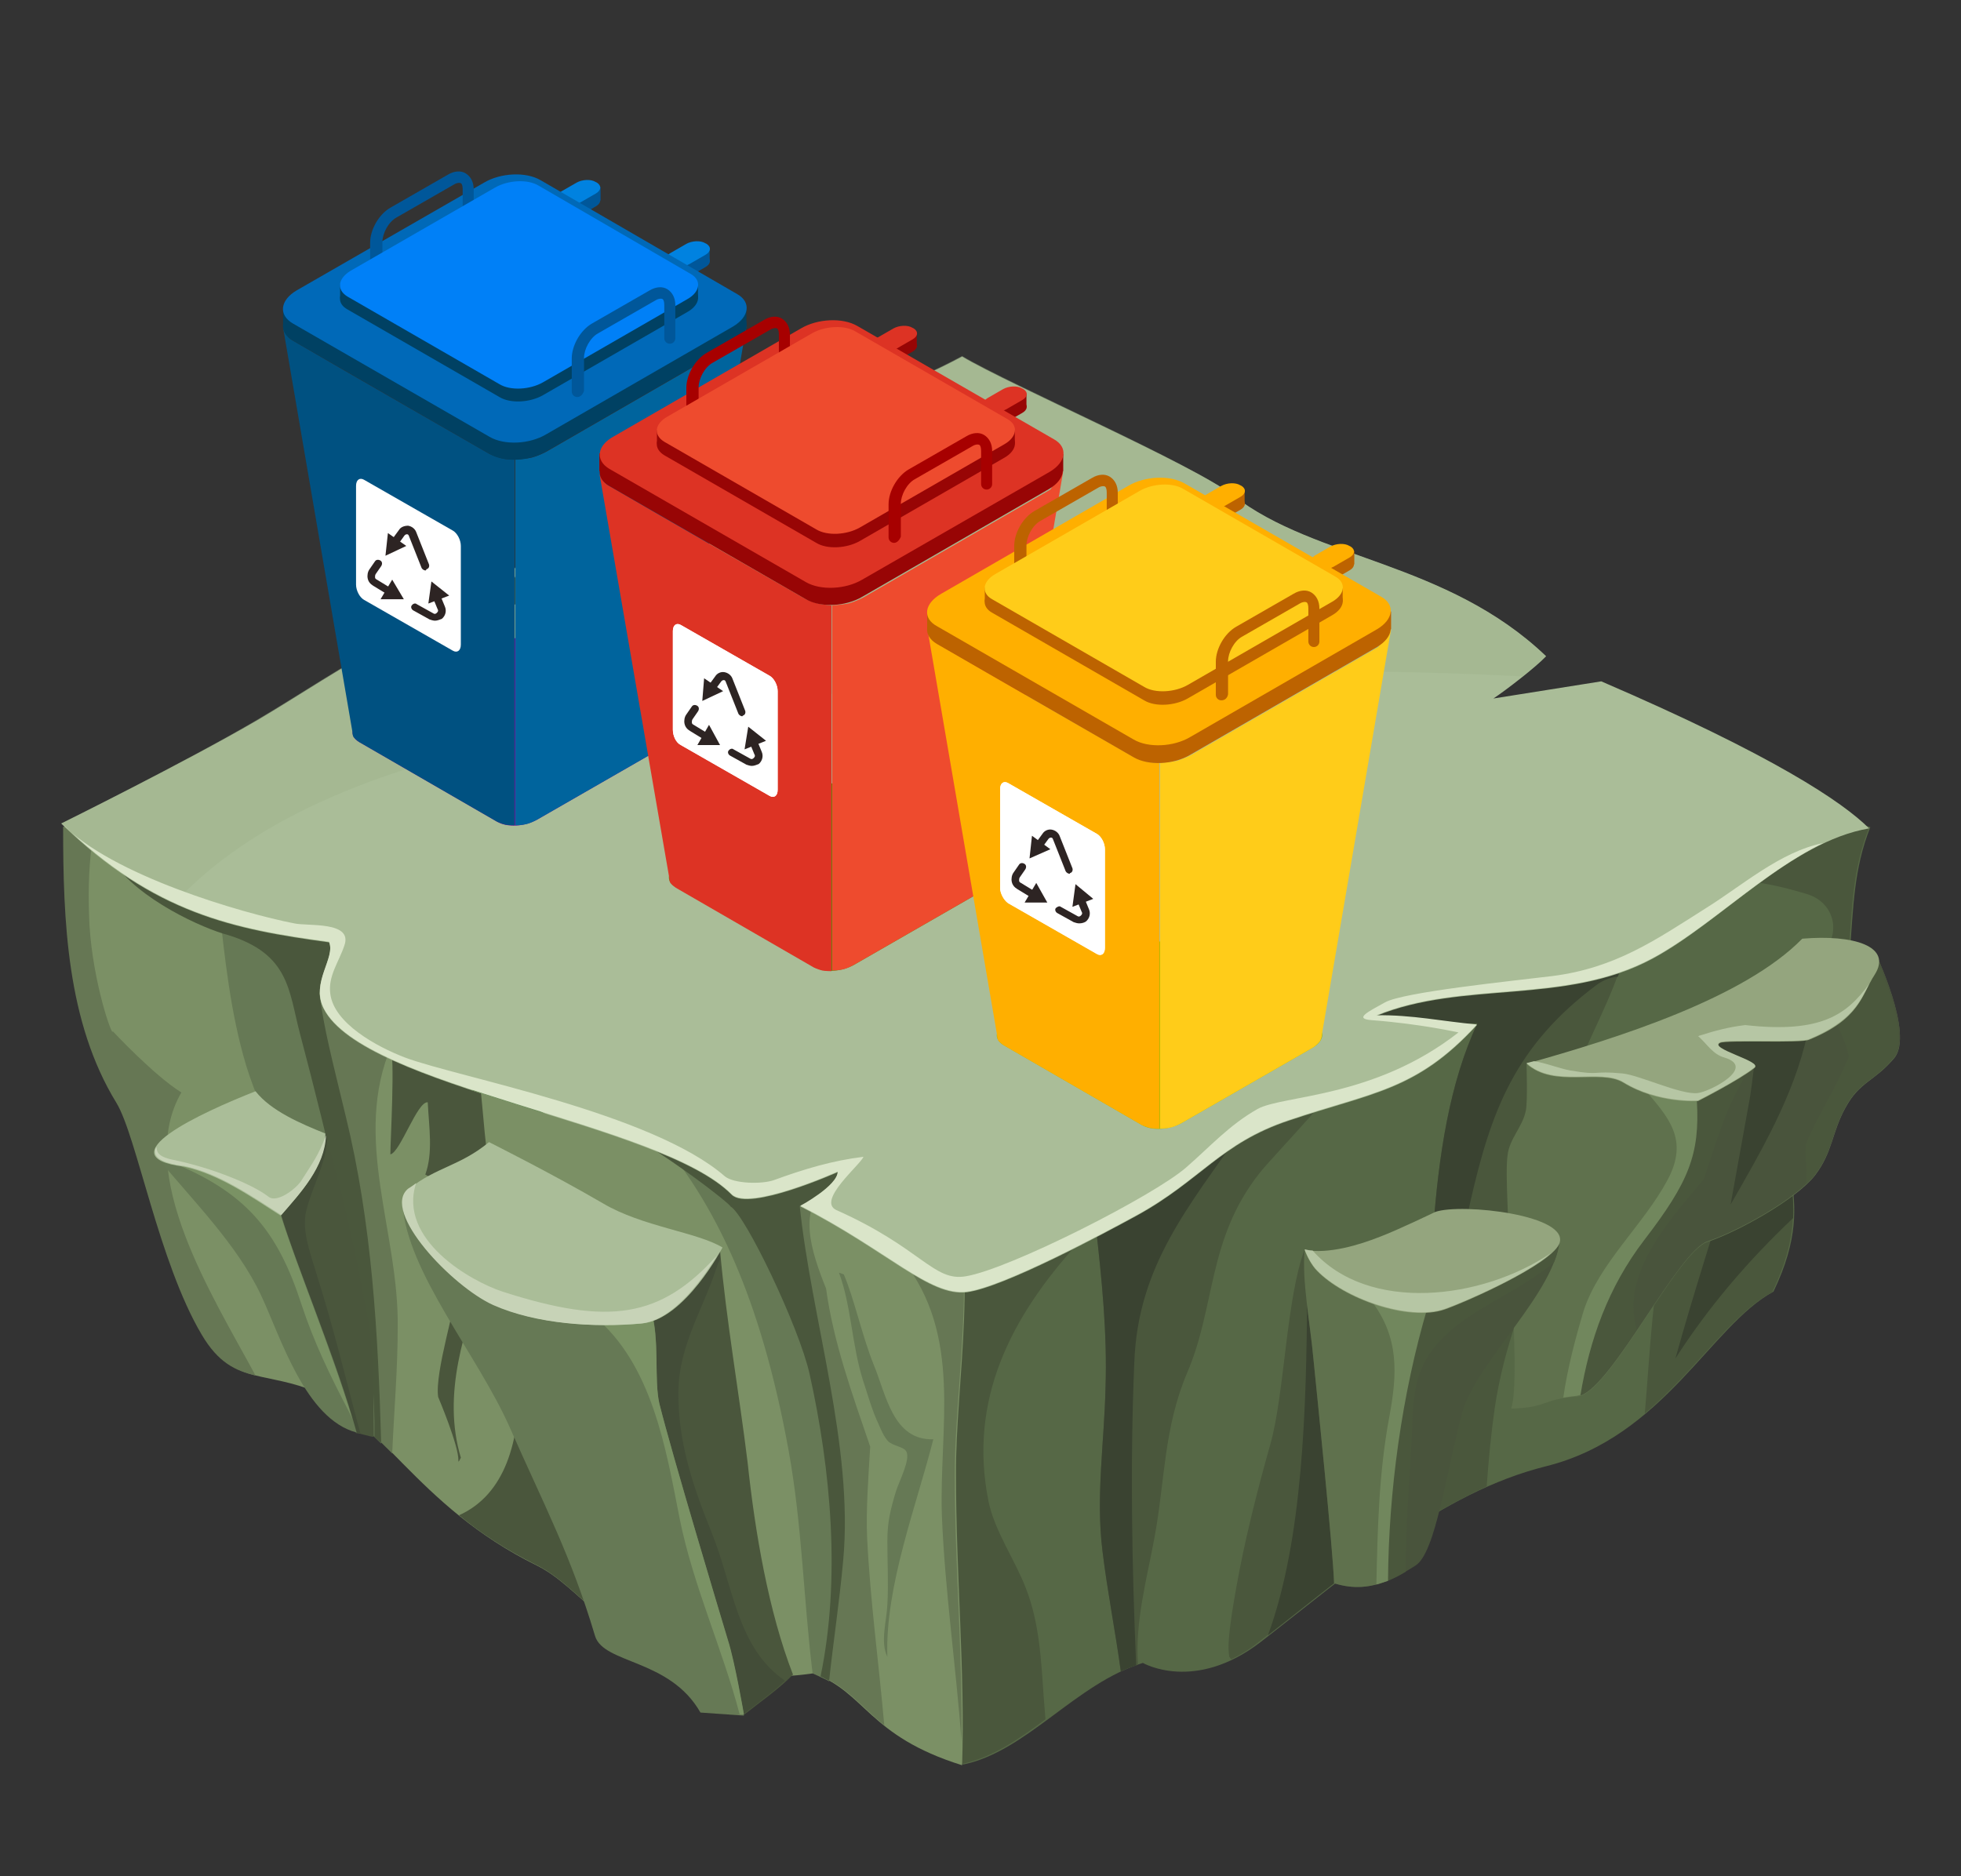 <?xml version="1.0" encoding="utf-8"?>
<!-- Generator: Adobe Illustrator 24.2.0, SVG Export Plug-In . SVG Version: 6.00 Build 0)  -->
<svg version="1.1" id="Layer_1" xmlns="http://www.w3.org/2000/svg" xmlns:xlink="http://www.w3.org/1999/xlink" x="0px" y="0px"
	 viewBox="0 0 320 306.2" style="enable-background:new 0 0 320 306.2;" xml:space="preserve">
<rect x="0" y="0" width="320" height="306.2" fill="#333333" stroke="none"/>
<style type="text/css">
	.st0{fill:#4A573C;}
	.st1{fill:#504C3B;}
	.st2{fill:#566846;}
	.st3{fill:#3A4331;}
	.st4{fill:#7B9065;}
	.st5{fill:#4A563C;}
	.st6{fill:#667754;}
	.st7{fill:#667955;}
	.st8{fill:#5F714D;}
	.st9{fill:#71875D;}
	.st10{fill:#49543C;}
	.st11{fill:#434D38;}
	.st12{fill:#7A9264;}
	.st13{fill:#AABD98;}
	.st14{opacity:0.43;fill:#9FB38B;}
	.st15{fill:#6F8C5D;}
	.st16{fill:#DAE5C9;}
	.st17{fill:#94A57E;}
	.st18{fill:#B6C6A4;}
	.st19{fill:#C7D3B7;}
	.st20{fill:#00579A;}
	.st21{fill:#0082E0;}
	.st22{fill:#850C9B;}
	.st23{fill:#005181;}
	.st24{fill:#00649D;}
	.st25{fill:#004163;}
	.st26{fill:#0069B8;}
	.st27{fill:#0080F7;}
	.st28{fill:#FFFFFF;}
	.st29{fill:#2D2423;}
	.st30{fill:#980505;}
	.st31{fill:#DD3324;}
	.st32{fill:#4D9208;}
	.st33{fill:#EE4B2E;}
	.st34{fill:#A70000;}
	.st35{fill:#262E2D;}
	.st36{fill:#BD6300;}
	.st37{fill:#FFAF00;}
	.st38{fill:#A3B800;}
	.st39{fill:#FFCC19;}
	.st40{fill:#353D3F;}
</style>
<g>
	<path class="st0" d="M83.5,92.7c-0.2,1.2-0.7,2.5-0.8,3.8c-0.2,1.5-0.1,3-0.5,4.4L82,101c0.8,0.4,2.9-0.5,3.9-0.5
		c1.4-0.1,3.2,0.6,2.9-1.1C88.2,96.6,85.1,95,83.5,92.7z"/>
	<path class="st1" d="M251.7,118.5h0.5c-0.2-0.1-0.3-0.2-0.5-0.3C251.7,118.2,251.7,118.3,251.7,118.5z"/>
	<path class="st2" d="M270.1,130.9c-22.9-1.1-44.8,2.3-65.2,11.2c-21.4,9.3-45.6,26.4-53.4,47.6c-5.5,14.9-9.6,32.3-6.9,48.1
		c2.8,16.7,12.7,33.3,12.5,50.2c10.4-2.1,18.5-13.3,29.4-16.6c0,0,8.4,4.9,19.2-3.4c14.6-11.3,29.3-24.4,46.6-28.7
		c19.2-4.8,26.9-23,37.1-28.5c8.3-17.3-2.3-20.9,5.7-33.8c10.1-16.2,4.6-28.2,10.1-42l-3.6-1.1C291.6,131.4,280.4,131.4,270.1,130.9
		z"/>
	<path class="st0" d="M212.9,203.9c-3,7.9-3.3,23.7-5.6,31.8c-2.2,7.8-4.2,15.7-5.6,23.6c-0.5,2.9-1,5.7-1.2,8.6
		c-0.1,1.8,0.1,2.4,0.1,2.5c0.1,0.1,0.2,0.3,0.3,0.4c1.5-0.7,3-1.6,4.6-2.9c5.1-3.9,10.2-8.1,15.4-12c0.4-6.4,1.6-12.8,2.7-19.2
		c1.3-7.5,3.1-16.4-0.3-23.7C221.9,210,212.9,203.9,212.9,203.9z"/>
	<path class="st3" d="M206.9,266.9c3.6-2.8,7.2-5.7,10.8-8.5c0.8-5.4,1.8-10.8,2.7-16.2c1.4-8.6-5.1-23.8-7.1-31.2
		C213.2,229.8,212.6,251.4,206.9,266.9z"/>
	<path class="st0" d="M300.5,133.7c-6.1,3.1-11.9,6.4-17.7,10c4.2,0.1,8,1,12,2.2c4.4,1.3,5.4,5.9,3.3,8.7
		c-4.5,17.1-21.8,28.2-26,45.4c-2.5,10.1-2.8,20.4-3.7,30.7c8.5-7.2,14.1-16.2,20.8-19.8c8.3-17.3-2.3-20.9,5.7-33.8
		c10.1-16.2,4.6-28.2,10.1-42l-3.6-1.1C301.1,133.8,300.8,133.8,300.5,133.7z"/>
	<path class="st3" d="M273.4,221.7c5.4-8.4,11.8-15.9,19.2-22.9c0.4-8.1-3.3-12.6,2.4-21.8c2.4-3.8,3.9-7.4,5-10.8
		c-5.1,8-10.9,15.6-16.8,23.1C279.9,200.2,276.4,210.9,273.4,221.7z"/>
	<path class="st0" d="M155.6,205.4c-0.4,0-0.8,0.1-1.2,0c-0.9,19.8-1.2,39.7-1.9,59.5c2.5,7.6,4.5,15.3,4.4,23c4.9-1,9.3-4,13.7-7.3
		c-0.1-1.3-0.2-2.5-0.3-3.8c-0.4-5.9-0.7-12-2.9-17.6c-1.8-4.7-5.1-9.3-6.1-14.2c-3.3-16.5,3.6-30,14.6-42.1
		C169.4,204.2,162.6,204.6,155.6,205.4z"/>
	<path class="st0" d="M233.6,160.8c0.3-0.1-15.9,3.4-11.8,5c1.1,0.1,5.4,1.2,6.3,1.5c0.5,0.2,13-0.3,13-0.3
		c-9.1,19.3-7.2,47.8-8.9,68.3c-0.4,4.7-0.9,9.3-1.6,13.9c3.9-2.5,7.9-4.7,12-6.6c0.3-4.2,0.7-8.5,1.3-12.7
		c1.5-10.2,5-18.6,8.8-28.2c3.4-8.6,1-17.8,4.3-26.3c2.6-6.7,6.1-12.7,8-19.3c-4.4,2.3-10,3.7-14.6,3.7
		C244.7,159.9,239,159.2,233.6,160.8z"/>
	<path class="st3" d="M233.6,160.8c0.3-0.1-15.9,3.4-11.8,5c1.1,0.1,5.4,1.2,6.3,1.5c0.5,0.2,13-0.3,13-0.3
		c-9.1,19.3-7.2,47.8-8.9,68.3c-0.4,4.7-0.9,9.3-1.6,13.9c1-0.6,2-1.2,3-1.8c0.5-8.2,1.7-16.4,2.8-24.6c1.1-8.8,1.5-17.7,3.5-26.5
		c3.4-15,7.3-25.6,20.7-35.6c1.1-0.8,2.3-1.2,3.4-1.3c0.4-1,0.7-2.1,1-3.1c-4.4,2.3-10,3.7-14.6,3.7
		C244.7,159.9,239,159.2,233.6,160.8z"/>
	<path class="st0" d="M178.8,200c1,8.8,1.9,17.7,1.6,26.5c-0.2,8.9-1.6,17.7-0.5,26.6c0.8,6.6,2.1,13.1,3,19.7
		c0.9-0.4,1.8-0.8,2.8-1.1c-0.5-7,1.4-13.8,2.7-20.8c1.7-9.2,1.5-17.8,5.3-26.8c4.7-10.9,3.3-21.8,11.8-32.6
		c1.9-2.5,15.1-16,15.6-18.9C211.6,175.7,184.1,192.1,178.8,200z"/>
	<path class="st3" d="M178.8,200c1,8.8,1.9,17.7,1.6,26.5c-0.2,8.9-1.6,17.7-0.5,26.6c0.8,6.6,2.1,13.1,3,19.7
		c0.8-0.4,1.6-0.7,2.5-1c-0.7-16.5-1-33-0.3-49.5c0.6-15.8,8.9-25.4,17.8-38.2c0.1-0.4,0.1-0.9,0.2-1.3
		C193.6,185.9,184.1,192.1,178.8,200z"/>
	<path class="st4" d="M154.5,190.9c-7.9-19.3-40.3-36.5-60.1-44.8c-19.9-8.3-46.8-8.3-68.3-9.2c-5.8-0.3-10.5-0.5-15.6-2
		c0,15.4,0.6,31.9,8.7,45.1c3.3,5.4,6.9,26,13.9,37.8c4.7,7.9,9.5,6.1,17,8.8c11.8,4.2,17.6,19.1,37.5,28.9
		c7.1,3.5,11.5,12.4,26.3,16.8c8.5,2.5,18.8,0.8,18.8,0.8c8.6,3.1,8.9,10.2,24.3,15c0.5-15.3-1-31.1-1-47.5
		C155.9,225.8,160.1,204.6,154.5,190.9z"/>
	<path class="st5" d="M83,205.7c0,0.1,0,0.2-0.1,0.3c1.8,5.7,2.6,12.7,1.8,19.6c0.1,9.5-2.2,18.3-9.8,21.7c3.5,2.9,7.6,5.6,12.6,8.1
		c4.3,2.1,7.6,6.2,12.8,10c-3.8-8.3-7.3-16.6-9.7-25.3C87.6,228.9,86.4,217,83,205.7z"/>
	<path class="st6" d="M155.5,207.6c-2.6-1.8-6.7-4.6-10.1-5.4c0,0.2,0.1,0.5,0.1,0.9c0.1,0.4,0.3,0.8,0.4,1.2
		c0.5,0.3,0.9,0.7,1.3,1.2c10,12.5,6,27.6,6.5,41.9c0.5,12.3,2.3,24.5,3.2,36.8c0.2-14.2-1.1-28.7-1.1-43.6c0-9.3,1.6-21.1,1.5-32
		C156.8,208.3,156.1,208.1,155.5,207.6z"/>
	<path class="st6" d="M142,236.1c-2.9-8.5-6-17-7.2-25.8c-2.5-6.2-4.7-13.2,0.3-16.7c1.3-0.9,2.7-1.6,4.1-2
		c-0.9-0.5-1.8-0.9-2.9-1.2c-3.7,1.9-7.7,3.1-11.9,3.8c7.2,17.8,10.4,36.5,10,55.3c0.1,0.2,0.2,0.4,0.2,0.5c1.1,3.2,0.3,7-0.5,10.3
		c0.1,0.3,0.1,0.6,0.1,0.9c0,4.2-0.2,8.2-0.8,12.1c4.7,1.9,6.9,5,10.9,8.3c-0.9-10.2-2.3-20.4-2.8-30.6
		C141.3,246.3,141.7,241.2,142,236.1z"/>
	<path class="st6" d="M29.6,178.3c-4.5-2.8-11.2-10-11.2-10c0,1.2-3.2-7.7-3.8-17.3c-0.2-4.4-0.2-8.8,0.4-13.2
		c-1-0.7-1.9-1.5-2.7-2.4c-0.7-0.2-1.3-0.3-2-0.5c0,15.4,0.6,31.9,8.7,45.1c3.3,5.4,6.9,26,13.9,37.8c2.7,4.6,5.5,5.9,8.8,6.7
		C34.7,211.5,21.9,191.5,29.6,178.3z"/>
	<path class="st6" d="M63.9,170.6c-1.5-1.2-2.7-2.5-3.7-3.9c-3.8-2-7.2-4.6-11.1-6.1c-0.1,2.2-0.3,4.4-0.6,6.5
		c0,0.2,0.1,0.5,0.1,0.7c3.5,8.7,5.2,17.7,6.9,27c0.2,0.4,0.4,0.9,0.5,1.4c0.5,2.2,0.9,4.4,1.3,6.6c0.5,0.8,0.9,1.7,0.9,2.7
		c0.6,9.1,1.7,18.1,1,27.1c1.6,1.4,3.2,3,4.8,4.6c0.3-6.9,0.9-13.7,0.9-20.6C65.1,201,57.4,185.8,63.9,170.6z"/>
	<path class="st7" d="M51.9,162.4c1-1.2,5.1-12.3,4.2-12.5c-5.5-0.8-19.1-2.4-20.4-2.3c1,8.8,1.9,17.8,4.5,26.4
		c2.8,9.1,8,17.1,11.4,26c4,10.7,6.1,21.7,7.7,32.8c1,0.9,1.9,1.8,2.9,2.8c-0.5-17.9-1.5-35.9-5.8-53.4
		C54,172.1,52.8,168.8,51.9,162.4z"/>
	<path class="st0" d="M52.1,162.1c0.9-1.2,4.9-12,4-12.2c-5.5-0.8-36.4-9.5-37.7-9.4c4.1,6.3,14.9,11.1,18.8,12.1
		c10,3.1,9.9,9,11.7,15.9c2.4,9.1,4.7,18.3,6.8,27.5c2.7,12,5.6,25.5,5.4,38.5c0.3,0.3,0.7,0.7,1.1,1c-0.5-17.9-1.5-35.9-5.8-53.4
		C54,172.1,53,168.5,52.1,162.1z"/>
	<path class="st7" d="M109.4,188c7.1,9.2,14.6,22.9,19.3,48.8c2.2,12.2,2.4,24,3.9,36.3c0.6,0.3,2.2,1,2.7,1.3
		c0.7-6.5,1.7-13,2.3-19.7c1.7-18.6-5.2-39.4-7.1-57.8c0,0,14.8-6.8,18.1-10.6C138.6,186.5,107,182.2,109.4,188z"/>
	<path class="st0" d="M80.6,172.6l11.7,7.4c10.4,3.5,27,16.5,26.9,16.9c2.4,1.3,11.2,19.7,12.9,27.3c3.5,15.7,5.1,33.5,1.8,49.4
		c0.5,0.2,0.9,0.5,1.4,0.7c0.7-6.5,1.7-13,2.3-19.7c1.7-18.6-5.2-39.4-7.1-57.8c0,0,14.8-6.8,18.1-10.6
		C138.6,186.5,90.2,169.6,80.6,172.6z"/>
	<path class="st8" d="M281.3,163.2c-2.6,1-5.3,1.8-8,2.8c-1.4,0.5-2.9,1-4.3,1.5c-5.7,2.1-11.5,4.2-17.5,5.8c-0.2,0-0.4,0.1-0.6,0.1
		c-0.5,0.2-0.9,0.2-1.3,0.1l-0.5,0.2c0,0,0.2,5.9-0.1,7.5c-0.5,2.7-2.7,4.6-3,7.4c-0.8,5.9,2.4,35.8,0.6,41.3
		c6.2-0.2,4.7-1.5,10.9-2c5-0.4,16.2-23.6,21.1-25.2c4.9-1.6,14.6-7,17.6-10.9c2.9-3.8,2.7-7,5-11.1c2.3-4.2,4.7-4.2,7.9-8
		c3.3-3.9-3.2-17.4-3.2-17.4L281.3,163.2z"/>
	<path class="st9" d="M277.2,178.1c-3-0.2-6-0.4-9-0.5c4,4.7,7.5,8.3,3.9,15c-3.9,7.3-11.2,13.6-13.7,21.4
		c-1.4,4.7-2.6,9.3-3.3,14.1c0.6-0.1,1.3-0.2,2.2-0.3c0.6-0.1,1.2-0.4,1.9-0.9c2.3-8.8,7-16.7,11.8-25c3.5-6.1,6.3-12.3,8.8-18.8
		C281,180.1,283,178.5,277.2,178.1z"/>
	<path class="st10" d="M277.3,169.4c-2.6,2.6-0.3,9.5-0.3,10.3c0.5,8.7-1.3,13.2-8.6,22.7c-5.9,7.7-8.9,16.3-10.4,25.3
		c5.2-1.8,15.9-23.5,20.6-25.1c4.9-1.6,14.6-7,17.6-10.9c2.9-3.8,2.7-7,5-11.1c2.3-4.2,4.7-4.2,7.9-8c3.3-3.9-3.2-17.4-3.2-17.4
		C305.9,154.6,289.8,160.3,277.3,169.4z"/>
	<path class="st0" d="M282.4,174.8c-1.9-0.5-4.2,0.3-6.3,0.7c0.3,2.1,0.8,3.8,0.8,4.2c0.5,8.7-1.3,13.2-8.6,22.7
		c-5.9,7.7-8.9,16.3-10.4,25.3c2.3-0.8,5.7-5.5,9.2-10.7c-2.6-8.9,4.7-17.2,10.9-24.5c1.9-5.6,3.5-11.3,6.5-16.4
		c-0.1-0.1-0.2-0.1-0.3-0.1C283.7,175.6,283.1,175.2,282.4,174.8z"/>
	<path class="st10" d="M235.3,204.8c-7.4,2.5-15.4,0.3-22.4-0.9c-0.5,5,0.9,12.1,1.4,17.6c0.6,6,3.2,31.2,3.4,36.9
		c4.9,1.5,8.6,0.1,13.3-2.9c3.3-2.1,5-15.4,7.6-24.9c2.2-8.3,15.6-20,15.9-28.6l-0.4,0.4C247.8,197.8,240.8,202.9,235.3,204.8z"/>
	<path class="st0" d="M231.3,212.3c-5,15.1-6.2,30.6-6.6,46.3c1.5-0.4,3.1-1.1,4.7-2.1c0-6.9,0.5-13.7,0.9-20.6
		c0.3-3.9,0-8.9,1.7-12.6c3.8-8.6,14.5-11.2,21.6-17.3c0.5-1.2,0.8-2.4,0.9-3.5c-6.3,4.9-14.8,8.4-23,9.2
		C231.4,211.9,231.4,212.1,231.3,212.3z"/>
	<path class="st8" d="M212.9,203.9c-0.5,5,0.9,12.1,1.4,17.6c0.6,6,3.2,31.2,3.4,36.9c3.2,1,5.9,0.7,8.7-0.4c0.1-17.9,3.2-38,9.8-55
		C229.2,204.9,219.4,205,212.9,203.9z"/>
	<path class="st9" d="M223.7,212.2c4.7,6.1,4.3,12.1,3,19.1c-1.7,9.1-1.9,18.2-2.1,27.3c0.6-0.2,1.2-0.4,1.9-0.6
		c0.1-14.5,2.2-30.3,6.5-44.8C229.7,213.5,226.4,213.2,223.7,212.2z"/>
	<path class="st5" d="M53.1,185c-3.7,2.1-7.6,7.2-11.7,8.7c0.7,6.2,5,14.6,7.9,20.5c2.8,5.6,5.6,11.3,8.8,19.7
		c0.7,0,2.2,0.6,2.9,0.6c-0.1-7.3,0.2-13.3-1.2-20.5C56.9,198.4,55.2,192.7,53.1,185z"/>
	<path class="st11" d="M50,197.5c1-3.9,3.1-7.4,3.4-11.5c-0.1-0.4-0.2-0.7-0.3-1.1c-3.7,2.1-7.6,7.2-11.7,8.7
		c0.7,6.2,5,14.6,7.9,20.5c2.8,5.6,5.6,11.3,8.8,19.7c0.2,0,0.4,0,0.7,0.1c-2.3-8.5-4.3-17-7-25.5C50.9,205.2,49.1,201,50,197.5z"/>
	<path class="st7" d="M25.4,188.6c6.1,7.4,13.3,14.5,17.2,22.8c3.2,6.8,7.2,20.2,15.6,22.4c-3.2-11.6-9.7-26.9-12.3-35.4
		C44.4,193.8,35.1,179.9,25.4,188.6z"/>
	<path class="st7" d="M25.2,188.8c0.1-0.1,0.1-0.1,0.2-0.1c0,0,0,0,0,0L25.2,188.8z"/>
	<path class="st12" d="M25.4,188.6c0.1,0.2,0.3,0.3,0.4,0.5c0.4,0,0.8,0,1.2,0.2c13.2,5.1,18.3,11.6,22.2,23.6
		c2,6.1,4.7,11.7,7.7,17.4c0.2,0.4,0.4,0.8,0.6,1.3c-3.4-11.3-9.2-25.2-11.7-33.3C44.4,193.8,35.1,179.9,25.4,188.6z"/>
	<path class="st7" d="M142.6,222.8c-1.9-4.7-3.2-10.8-4.9-14.8l-0.8-0.3c2,5.3,2.1,11.8,3.9,17.5c0.8,2.4,1.5,5,2.6,7.3
		c0.4,0.9,0.8,1.9,1.5,2.7c0.8,0.8,2.6,0.9,3,1.7c0.7,1.3-1.2,4.9-1.7,6.5c-0.9,3-1.4,5-1.4,8.1c0,3.5,0.2,7,0,10.4
		c-0.1,2.6-1.2,6.1,0,8.5c-0.4-11.5,4.8-24.8,7.5-35.5C145.7,235.1,144.6,227.6,142.6,222.8z"/>
	<path class="st5" d="M79.5,188c-0.5-2.2-1.1-13.2-1.8-15.3c-2-1.2-5.7-0.9-7.9-1.6c-1.4-0.4-6.4-1-5.7-0.3l-0.4-0.3
		c0.8,2.1,0,15.7,0,17.9c1.6-0.3,4.4-8.7,6.1-8.5c0.2,4.1,0.9,8.2-0.4,11.8c4.8,2.5,3,6.2,2.6,10.4c-0.5,4.8,3.2,2,2.8,6.8
		c-0.3,4-3.9,15.1-3.3,19.1c0,0,3.4,8,3.3,10.4c0,0.3,0.1,0.1,0.4-0.5c-3.1-10.4,0.6-20.8,4.1-30.9c-0.1-2.1-0.1-4.1,0-6.2
		c0.1-1.5,0.1-2.9,0.2-4.4C78.5,191.1,79.7,193.2,79.5,188z"/>
	<path class="st13" d="M261.3,111.2l-17.6,2.8c2.1-1.4,6.9-5.1,8.6-6.9c-16.2-15.5-37.7-15.8-51-26.2c-6.6-5.1-36.4-18-44.3-22.7
		c-18.1,9.7-31.4,9.5-39.2,18.9c-7.8,9.2-23.4,10.3-34.3,15.9c0.6,1.3,2,4.5,2.7,5.9c-13.8-2.1-31,10.9-44.3,18.7
		C30.2,124.4,10,134.4,10,134.4c15.2,14.8,28.3,17.3,43.7,19.4c1.1,2.6-3,6.6-0.9,10.8c6.5,13,55,18.6,66.6,30.4
		c2.8,2.8,17.3-3.7,17.3-3.7c0,2.3-6.1,5.6-6.1,5.6c14.3,7.3,21.1,14.8,27.2,14c6-0.8,22.4-9.6,27.7-12.5
		c10.4-5.7,13.7-11.8,24.8-15.5c13.6-4.6,20.8-4.8,30.7-15.6c-5.6-0.5-10.6-1.6-16.4-1.5c14.1-5.8,30.8-1.7,45-9.3
		c11.2-6,22.6-19.1,35.4-21.3C300.7,130.9,289.4,123.3,261.3,111.2z"/>
	<path class="st14" d="M157,58.1c-18.1,9.7-31.4,9.5-39.2,18.9c-7.8,9.2-23.4,10.3-34.3,15.9c0.6,1.3,2,4.5,2.7,5.9
		c-13.8-2.1-31,10.9-44.3,18.7C30.2,124.4,10,134.4,10,134.4c6.1,6,11.9,9.9,17.7,12.7c0.8-0.5,1.7-1,2.5-1.5
		c15.3-15.1,39-22,60.7-26.2c24.2-4.7,48.9-6.8,73.5-8.2c28-1.6,56.1-2.3,84-0.8c1.5-1.2,3-2.4,3.8-3.3
		c-16.2-15.5-37.7-15.8-51-26.2C194.7,75.7,164.9,62.8,157,58.1z"/>
	<path class="st15" d="M87,179.3c-3.1-0.4-6.1-0.8-9.2-1.4c-0.3,0-0.7,0-1,0c3.9,1.3,8.1,2.6,12.2,3.9c-0.2-0.1-0.4-0.2-0.7-0.4
		C87.4,180.8,87,180.1,87,179.3z"/>
	<path class="st16" d="M253.3,159.3c-6.5,0.8-24.3,2.6-27.3,4.3c-2.7,1.5-5.2,2.7-2.1,2.9c7.9,0.6,14.1,2,14.1,2
		c-13.8,10.8-28.7,10.2-32.8,12.5c-4.6,2.6-7.8,6.2-11.6,9.5c-5.2,4.6-28.8,16.6-36,17.8c-5.3,0.9-7.2-4.6-21.1-10.8
		c-3.3-1.5,3.9-7.4,4.4-8.7c-5,0.6-9.7,2-14.6,3.8c-2,0.7-6.5,0.6-8-0.6c-11.9-10.4-43.7-16.2-52.2-19.4
		c-4.7-1.8-11.6-5.6-12.2-10.4c-0.4-2.9,1.4-5.2,2.3-7.9c1.4-4-6-3.1-8.2-3.6c-8.2-1.6-29.9-7.8-38-16.4c0,0,0,0,0,0
		c15.2,14.8,28.3,17.3,43.7,19.4c1.1,2.6-3,6.6-0.9,10.8c6.5,13,55,18.6,66.6,30.4c2.8,2.8,17.3-3.7,17.3-3.7c0,2.3-6.1,5.6-6.1,5.6
		c14.3,7.3,21.1,14.8,27.2,14c6-0.8,22.4-9.6,27.7-12.5c10.4-5.7,13.7-11.8,24.8-15.5c13.6-4.6,20.8-4.8,30.7-15.6
		c-5.6-0.5-10.6-1.6-16.4-1.5c14.1-5.8,30.8-1.7,45-9.3c9-4.8,18.1-14.1,27.9-18.8c-7,1.4-13.3,7-19.1,10.6
		C270.2,153.4,263.6,158,253.3,159.3z"/>
	<path class="st0" d="M304.5,155.5c-1.6,3.2-3.6,6.2-6.4,8.4c1.9,3.5,3.9,8,3.5,8.8c-2.6,6.1-5.1,9.5-6.8,13.8
		c-0.5,1.7,0.4,5.2-0.2,6.9c0.6-0.5,1.1-1.1,1.4-1.5c2.9-3.8,2.7-7,5-11.1c2.3-4.2,4.7-4.2,7.9-8c3.3-3.9-3.2-17.4-3.2-17.4
		C305.9,155.1,305.3,155.2,304.5,155.5z"/>
	<path class="st3" d="M277.2,168.9c-1.7,1.8,8.2,3.5,9,5.4c0,0-0.5,4.3-0.8,5.7c-1,5.5-2,11.1-3,16.6c5.1-8.9,10.3-17.8,12.5-27.7
		C289.8,170,282.4,168.1,277.2,168.9z"/>
	<path class="st17" d="M294.1,153.2c-9.5,9.7-30,16.2-45,20.4c4.5,4.1,12,0.8,15.8,3.1c5.7,3.5,12.2,3,12.2,3s6.7-3.4,9.2-5.4
		c1.3-1-7.7-3.1-5.6-4.1c1.1-0.5,13.3,0.1,14.5-0.5c8.4-3.4,8.6-7.4,10.7-10.6C308.9,154.4,302.4,152.5,294.1,153.2z"/>
	<path class="st18" d="M284.8,167.3C284.7,167.3,284.7,167.2,284.8,167.3c-2.6,0.3-4.9,0.9-7.4,1.7c-0.1,0-0.2,0.1-0.3,0.1
		c1.4,1.2,2.4,3,4.3,3.5c5.3,1.6-2.4,5.6-4.4,5.8c-2.7,0.3-9.4-2.9-12.2-3.2c-5.2-0.5-3.4,0.4-8.6-0.5c-1.7-0.3-4.2-1.3-5.9-1.5
		c-0.4,0.1-0.8,0.2-1.2,0.3c4.5,4.1,12,0.8,15.8,3.1c5.7,3.5,12.2,3,12.2,3s6.7-3.4,9.2-5.4c1.3-1-7.7-3.1-5.6-4.1
		c1.1-0.5,13.3,0.1,14.5-0.5c7-2.9,8.3-6.1,9.8-9C301.4,165.5,297.3,168.7,284.8,167.3z"/>
	<path class="st17" d="M234.2,197.8c0,0-6,2.9-8.9,4c-3.5,1.4-8.5,2.9-12.4,2.2c0.3,0.9,1.1,2.5,2,3.4c4.3,4.5,14.9,8.4,20.9,6.3
		c3.9-1.4,16.9-7.2,18.6-10.6C256.6,198.3,238.4,196.3,234.2,197.8z"/>
	<path class="st18" d="M214.2,204.1c-0.4,0-0.9-0.1-1.3-0.2c0.3,0.9,1.1,2.5,2,3.4c4.3,4.5,14.9,8.4,20.9,6.3
		c3.4-1.2,13.6-5.7,17.3-9.1C241.9,212.1,223.3,214.4,214.2,204.1z"/>
	<path class="st13" d="M41.7,178.1c-8.9,3.5-24.5,10.7-11.7,12.3c5.7,1.2,11.1,5,15.8,8c3.2-3.7,7.3-8,7.3-13.4
		C49.1,183.4,44.2,181.3,41.7,178.1z"/>
	<path class="st19" d="M43.8,195.3c-2.7-2.1-9.6-4.8-15.5-6c-3-0.6-2.6-1.6-2.8-2.1c-0.7,1.4,0.4,2.6,4.6,3.1c5.7,1.2,11.1,5,15.8,8
		c3.1-3.6,7.1-7.8,7.3-13c-1.3,3.4-2.2,4.5-4.1,7.5C48.1,194.2,45.1,196.4,43.8,195.3z"/>
	<path class="st5" d="M117.5,204.1c-2.8-1-7.4,0-9.1,1.6c-2.3,2.2-3.6,4-5,6.7c-3.4,6.7-5.1,11.5-3.2,19.2
		c2.3,9.2,5.9,17.9,9.3,26.8c2.3,6.1,5.8,17.5,12,21.4c2.5-2,5.7-4.2,7.9-6.5c-4-10.3-6.2-23.3-7.4-34.6
		C120.6,227.3,118.5,215.4,117.5,204.1z"/>
	<path class="st11" d="M116,249.8c-3-7.4-5.4-14.7-5.3-22.7c0.1-7.6,4-13.3,6.3-20.4c0.1-0.4,0.3-0.8,0.5-1.2c0-0.5-0.1-0.9-0.2-1.4
		c-2.8-1-7.4,0-9.1,1.6c-2.3,2.2-3.6,4-5,6.7c-3.4,6.7-5.1,11.5-3.2,19.2c2.3,9.2,5.9,17.9,9.3,26.8c2.3,6.1,5.8,17.5,12,21.4
		c2.1-1.7,4.7-3.5,6.8-5.5C120.2,268.9,119.7,258.8,116,249.8z"/>
	<path class="st7" d="M107.6,229.1c-1.3-5.5,1.2-16.2-4.4-19.3c-3.6-2-9.3-2.8-13.3-5.1c-3.5-2-20-8.5-24.2-8.1
		c0.7,11,12.3,24.6,17.5,36.4c5.6,12.7,10,20.9,13.9,34c1.4,4.6,12.2,3.7,17.2,12.5l7.1,0.5c0,0-1.5-8.7-2.6-12.1
		C117.5,263.4,109.7,237.5,107.6,229.1z"/>
	<path class="st12" d="M107.6,229.1c-0.9-3.9,0.1-10.6-1.4-15.2c-3,0.8-6.2,0.9-9.4,0.8c9.7,7.9,11.9,22,14.1,33.1
		c2.2,11,7,21.3,9.8,32l0.7,0c0,0-1.5-8.7-2.6-12.1C117.5,263.4,109.7,237.5,107.6,229.1z"/>
	<path class="st13" d="M79.8,186.4c-4.7,3.9-8.7,4.1-13,7.6c-4.5,3.7,7.2,16,13.9,19c7,3.1,16.4,3.7,24.1,3
		c7-0.7,13.1-12.4,13.1-12.4c-4.1-2.5-13.1-3.4-19.5-7.2C90,191.5,79.8,186.4,79.8,186.4z"/>
	<path class="st19" d="M82,210.8c-5.2-1.7-17.1-8.5-14.1-17.7c-0.4,0.3-0.8,0.6-1.3,0.9c-4.5,3.7,7.2,16,13.9,19
		c7,3.1,16.4,3.7,24.1,3c5.5-0.5,10.5-8,12.4-11.1C107.8,215.1,99.4,216.4,82,210.8z"/>
</g>
<g>
	<g>
		<g>
			<polygon class="st20" points="115.8,42.6 115.8,40.4 112.8,41.8 114,42.9 			"/>
			<path class="st20" d="M109.2,45.1l0.2,0.1c0.8,0.5,2.2,0.4,3.1-0.1l2.6-1.5c0.9-0.5,1-1.3,0.2-1.8l-0.2-0.1
				c-0.8-0.5-2.2-0.4-3.1,0.1l-2.6,1.5C108.5,43.9,108.4,44.7,109.2,45.1z"/>
			<path class="st21" d="M109.2,43.1l0.2,0.1c0.8,0.5,2.2,0.4,3.1-0.1l2.6-1.5c0.9-0.5,1-1.3,0.2-1.8l-0.2-0.1
				c-0.8-0.5-2.2-0.4-3.1,0.1l-2.6,1.5C108.5,41.8,108.4,42.6,109.2,43.1z"/>
		</g>
		<g>
			<polygon class="st20" points="98,32.7 98,30.5 94.9,31.8 96.1,33 			"/>
			<path class="st20" d="M91.3,35.2l0.2,0.1c0.8,0.5,2.2,0.4,3.1-0.1l2.6-1.5c0.9-0.5,1-1.3,0.2-1.8l-0.2-0.1
				c-0.8-0.5-2.2-0.4-3.1,0.1l-2.6,1.5C90.7,33.9,90.6,34.7,91.3,35.2z"/>
			<path class="st21" d="M91.3,33.1l0.2,0.1c0.8,0.5,2.2,0.4,3.1-0.1l2.6-1.5c0.9-0.5,1-1.3,0.2-1.8l-0.2-0.1
				c-0.8-0.5-2.2-0.4-3.1,0.1l-2.6,1.5C90.7,31.9,90.6,32.7,91.3,33.1z"/>
		</g>
		<path class="st22" d="M58.6,121.1l22.5,13c1.7,1,4.5,0.8,6.5-0.3l21.4-12.3c1.9-1.1,2.1-2.8,0.5-3.7l-22.5-13
			c-1.7-1-4.5-0.8-6.5,0.3l-21.4,12.3C57.2,118.5,57,120.2,58.6,121.1z"/>
		<path class="st23" d="M84,75v59.7c0,0-0.9,0-1.5-0.1c-0.8-0.2-1.4-0.5-1.4-0.5l-22.5-13c0,0-0.6-0.4-0.9-0.8
			c-0.2-0.3-0.2-0.9-0.2-0.9L46.2,53.5c0,0,0.3,1.4,1.6,2.1c7.5,4.4,32.1,18.5,32.1,18.5s1.1,0.5,2,0.7C82.6,75,84,75,84,75z"/>
		<path class="st24" d="M121.8,53.2l-11.3,66.2c0,0,0,0.5-0.3,1c-0.5,0.7-1.2,1.1-1.2,1.1l-21.4,12.3c0,0-0.9,0.5-1.7,0.7
			c-0.8,0.2-1.8,0.2-1.8,0.2V75c0,0,1.6-0.1,2.6-0.3c1.2-0.3,2.5-1,2.5-1l30.5-17.6L121.8,53.2z"/>
		<g>
			<path class="st25" d="M47.8,55.6l32.1,18.5c2.4,1.4,6.5,1.2,9.2-0.4l30.5-17.6c2.7-1.6,3-4,0.7-5.3L88.2,32.3
				c-2.4-1.4-6.5-1.2-9.2,0.4L48.4,50.3C45.7,51.8,45.4,54.2,47.8,55.6z"/>
			<polygon class="st25" points="121.8,53.2 121.8,50.4 46.2,50.3 46.2,53.2 			"/>
			<path class="st26" d="M47.8,52.8l32.1,18.5c2.4,1.4,6.5,1.2,9.2-0.4l30.5-17.6c2.7-1.6,3-4,0.7-5.3L88.2,29.4
				c-2.4-1.4-6.5-1.2-9.2,0.4L48.4,47.4C45.7,49,45.4,51.4,47.8,52.8z"/>
		</g>
		<g>
			<path class="st20" d="M61.3,45.9c-0.5,0-0.9-0.4-0.9-0.9v-5.4c0-2.1,1.4-4.6,3.3-5.7l9.4-5.4c1-0.6,2.1-0.7,2.9-0.2
				c0.8,0.5,1.3,1.4,1.3,2.6v5.4c0,0.5-0.4,0.9-0.9,0.9c-0.5,0-0.9-0.4-0.9-0.9v-5.4c0-0.5-0.1-0.9-0.3-1c-0.2-0.1-0.6-0.1-1.1,0.2
				l-9.4,5.4c-1.3,0.7-2.3,2.6-2.3,4V45C62.2,45.5,61.8,45.9,61.3,45.9z"/>
		</g>
		<g>
			<path class="st25" d="M56.7,50.5l24.8,14.3c1.8,1.1,5,0.9,7.1-0.3l23.6-13.6c2.1-1.2,2.3-3.1,0.5-4.1L87.9,32.5
				c-1.8-1.1-5-0.9-7.1,0.3L57.2,46.4C55.1,47.7,54.9,49.5,56.7,50.5z"/>
			<polygon class="st25" points="113.9,48.7 113.9,46.5 55.5,46.4 55.5,48.7 			"/>
			<path class="st27" d="M56.7,48.4l24.8,14.3c1.8,1.1,5,0.9,7.1-0.3l23.6-13.6c2.1-1.2,2.3-3.1,0.5-4.1L87.9,30.3
				c-1.8-1.1-5-0.9-7.1,0.3L57.2,44.2C55.1,45.5,54.9,47.3,56.7,48.4z"/>
		</g>
		<g>
			<path class="st20" d="M94.2,64.8c-0.5,0-0.9-0.4-0.9-0.9v-5.4c0-2.1,1.4-4.6,3.3-5.7l9.4-5.4c1-0.6,2.1-0.7,2.9-0.2
				c0.8,0.5,1.3,1.4,1.3,2.6v5.4c0,0.5-0.4,0.9-0.9,0.9c-0.5,0-0.9-0.4-0.9-0.9v-5.4c0-0.5-0.1-0.9-0.3-1s-0.6-0.1-1.1,0.2l-9.4,5.4
				c-1.3,0.7-2.3,2.6-2.3,4v5.4C95.1,64.4,94.7,64.8,94.2,64.8z"/>
		</g>
		<g>
			<path class="st28" d="M59.4,97.9l14.5,8.3c0.7,0.4,1.3,0,1.3-1V89.1c0-1-0.6-2.1-1.3-2.5l-14.5-8.3c-0.7-0.4-1.3,0-1.3,1v16.1
				C58.1,96.4,58.7,97.5,59.4,97.9z"/>
			<g>
				<g>
					<g>
						<path class="st29" d="M71,101.3c-0.3,0-0.6-0.1-0.9-0.2l-2.7-1.5c-0.3-0.2-0.4-0.6-0.2-0.8c0.2-0.3,0.6-0.4,0.8-0.2l2.7,1.5
							c0.3,0.2,0.5,0,0.6-0.1c0.1-0.1,0.3-0.3,0.1-0.6l-0.7-1.7c-0.1-0.3,0-0.7,0.4-0.8c0.3-0.1,0.7,0,0.8,0.4l0.7,1.7
							c0.3,0.7,0.1,1.5-0.5,2C71.8,101.1,71.4,101.3,71,101.3z"/>
					</g>
					<g>
						<polygon class="st29" points="73.3,97.2 70.4,94.9 69.9,98.5 						"/>
					</g>
				</g>
				<g>
					<g>
						<path class="st29" d="M63.5,97.1c-0.1,0-0.2,0-0.3-0.1l-2.3-1.4c-0.5-0.3-0.8-0.7-0.9-1.2c-0.1-0.5,0-1.1,0.3-1.5l0.9-1.3
							c0.2-0.3,0.6-0.3,0.9-0.1c0.3,0.2,0.3,0.6,0.1,0.9l-0.9,1.3c-0.1,0.2-0.1,0.3-0.1,0.5c0,0.2,0.1,0.3,0.3,0.4l2.3,1.4
							c0.3,0.2,0.4,0.6,0.2,0.8C64,97,63.8,97.1,63.5,97.1z"/>
					</g>
					<g>
						<polygon class="st29" points="62.1,97.8 65.9,97.8 64,94.6 						"/>
					</g>
				</g>
				<g>
					<g>
						<path class="st29" d="M69.4,93.1c-0.2,0-0.5-0.2-0.6-0.4l-2.1-5.3c-0.1-0.2-0.2-0.2-0.3-0.2c-0.1,0-0.2,0-0.4,0.2L65,88.8
							c-0.2,0.3-0.6,0.3-0.9,0.1c-0.3-0.2-0.3-0.6-0.1-0.9l1.1-1.5c0.3-0.5,0.9-0.7,1.5-0.7c0.6,0.1,1.1,0.5,1.3,1l2.1,5.3
							c0.1,0.3,0,0.7-0.4,0.8C69.5,93.1,69.5,93.1,69.4,93.1z"/>
					</g>
					<g>
						<polygon class="st29" points="63.3,87 62.9,90.7 66.3,89.1 						"/>
					</g>
				</g>
			</g>
		</g>
	</g>
	<g>
		<g>
			<polygon class="st30" points="167.5,66.4 167.5,64.2 164.5,65.5 165.6,66.6 			"/>
			<path class="st30" d="M160.9,68.9l0.2,0.1c0.8,0.5,2.2,0.4,3.1-0.1l2.6-1.5c0.9-0.5,1-1.3,0.2-1.8l-0.2-0.1
				c-0.8-0.5-2.2-0.4-3.1,0.1l-2.6,1.5C160.2,67.6,160.1,68.4,160.9,68.9z"/>
			<path class="st31" d="M160.9,66.8l0.2,0.1c0.8,0.5,2.2,0.4,3.1-0.1l2.6-1.5c0.9-0.5,1-1.3,0.2-1.8l-0.2-0.1
				c-0.8-0.5-2.2-0.4-3.1,0.1l-2.6,1.5C160.2,65.6,160.1,66.3,160.9,66.8z"/>
		</g>
		<g>
			<polygon class="st30" points="149.6,56.4 149.6,54.2 146.6,55.6 147.8,56.7 			"/>
			<path class="st30" d="M143,58.9l0.2,0.1c0.8,0.5,2.2,0.4,3.1-0.1l2.6-1.5c0.9-0.5,1-1.3,0.2-1.8l-0.2-0.1
				c-0.8-0.5-2.2-0.4-3.1,0.1l-2.6,1.5C142.3,57.7,142.2,58.5,143,58.9z"/>
			<path class="st31" d="M143,56.9l0.2,0.1c0.8,0.5,2.2,0.4,3.1-0.1l2.6-1.5c0.9-0.5,1-1.3,0.2-1.8l-0.2-0.1
				c-0.8-0.5-2.2-0.4-3.1,0.1l-2.6,1.5C142.3,55.6,142.2,56.4,143,56.9z"/>
		</g>
		<path class="st32" d="M110.3,144.8l22.5,13c1.7,1,4.5,0.8,6.5-0.3l21.4-12.3c1.9-1.1,2.1-2.8,0.5-3.7l-22.5-13
			c-1.7-1-4.5-0.8-6.5,0.3l-21.4,12.3C108.8,142.2,108.6,143.9,110.3,144.8z"/>
		<path class="st31" d="M135.7,98.8v59.7c0,0-0.9,0-1.5-0.1c-0.8-0.2-1.4-0.5-1.4-0.5l-22.5-13c0,0-0.6-0.4-0.9-0.8
			c-0.2-0.3-0.2-0.9-0.2-0.9L97.8,77.2c0,0,0.3,1.4,1.6,2.1c7.5,4.4,32.1,18.5,32.1,18.5s1.1,0.5,2,0.7
			C134.2,98.7,135.7,98.8,135.7,98.8z"/>
		<path class="st33" d="M173.5,76.9l-11.3,66.2c0,0,0,0.5-0.3,1c-0.5,0.7-1.2,1.1-1.2,1.1l-21.4,12.3c0,0-0.9,0.5-1.7,0.7
			c-0.8,0.2-1.8,0.2-1.8,0.2V98.8c0,0,1.6-0.1,2.6-0.3c1.2-0.3,2.5-1,2.5-1l30.5-17.6L173.5,76.9z"/>
		<g>
			<path class="st30" d="M99.4,79.3l32.1,18.5c2.4,1.4,6.5,1.2,9.2-0.4l30.5-17.6c2.7-1.6,3-4,0.7-5.3L139.8,56
				c-2.4-1.4-6.5-1.2-9.2,0.4L100.1,74C97.4,75.6,97.1,78,99.4,79.3z"/>
			<polygon class="st30" points="173.5,76.9 173.5,74.1 97.8,74 97.8,76.9 			"/>
			<path class="st31" d="M99.4,76.5L131.5,95c2.4,1.4,6.5,1.2,9.2-0.4L171.3,77c2.7-1.6,3-4,0.7-5.3l-32.1-18.5
				c-2.4-1.4-6.5-1.2-9.2,0.4l-30.5,17.6C97.4,72.7,97.1,75.1,99.4,76.5z"/>
		</g>
		<g>
			<path class="st34" d="M112.9,69.6c-0.5,0-0.9-0.4-0.9-0.9v-5.4c0-2.1,1.4-4.6,3.3-5.7l9.4-5.4c1-0.6,2.1-0.7,2.9-0.2
				c0.8,0.5,1.3,1.4,1.3,2.6V60c0,0.5-0.4,0.9-0.9,0.9c-0.5,0-0.9-0.4-0.9-0.9v-5.4c0-0.5-0.1-0.9-0.3-1c-0.2-0.1-0.6-0.1-1.1,0.2
				l-9.4,5.4c-1.3,0.7-2.3,2.6-2.3,4v5.4C113.9,69.2,113.4,69.6,112.9,69.6z"/>
		</g>
		<g>
			<path class="st30" d="M108.4,74.3l24.8,14.3c1.8,1.1,5,0.9,7.1-0.3l23.6-13.6c2.1-1.2,2.3-3.1,0.5-4.1l-24.8-14.3
				c-1.8-1.1-5-0.9-7.1,0.3l-23.6,13.6C106.8,71.4,106.6,73.2,108.4,74.3z"/>
			<polygon class="st30" points="165.6,72.4 165.6,70.2 107.2,70.2 107.2,72.4 			"/>
			<path class="st33" d="M108.4,72.1l24.8,14.3c1.8,1.1,5,0.9,7.1-0.3l23.6-13.6c2.1-1.2,2.3-3.1,0.5-4.1l-24.8-14.3
				c-1.8-1.1-5-0.9-7.1,0.3L108.9,68C106.8,69.2,106.6,71,108.4,72.1z"/>
		</g>
		<g>
			<path class="st34" d="M145.9,88.6c-0.5,0-0.9-0.4-0.9-0.9v-5.4c0-2.1,1.4-4.6,3.3-5.7l9.4-5.4c1-0.6,2.1-0.7,2.9-0.2
				c0.8,0.5,1.3,1.4,1.3,2.6V79c0,0.5-0.4,0.9-0.9,0.9c-0.5,0-0.9-0.4-0.9-0.9v-5.4c0-0.5-0.1-0.9-0.3-1c-0.2-0.1-0.6-0.1-1.1,0.2
				l-9.4,5.4c-1.3,0.7-2.3,2.6-2.3,4v5.4C146.8,88.1,146.4,88.6,145.9,88.6z"/>
		</g>
		<g>
			<path class="st28" d="M111.1,121.6l14.5,8.3c0.7,0.4,1.3,0,1.3-1v-16.1c0-1-0.6-2.1-1.3-2.5l-14.5-8.3c-0.7-0.4-1.3,0-1.3,1v16.1
				C109.8,120.1,110.3,121.2,111.1,121.6z"/>
			<g>
				<g>
					<g>
						<path class="st35" d="M124.9,126.4c-0.1,0-0.2,0-0.3-0.1l-5.5-3.2c-0.3-0.2-0.4-0.6-0.2-0.8c0.2-0.3,0.6-0.4,0.8-0.2l3.9,2.3
							l-1.2-3.1c-0.1-0.3,0-0.7,0.4-0.8c0.3-0.1,0.7,0,0.8,0.4l1.8,4.7c0.1,0.2,0,0.5-0.2,0.7C125.2,126.4,125.1,126.4,124.9,126.4z
							"/>
					</g>
					<g>
						<polygon class="st35" points="125,120.9 122.1,118.6 121.5,122.3 						"/>
					</g>
				</g>
				<g>
					<g>
						<path class="st35" d="M115.2,120.8c-0.1,0-0.2,0-0.3-0.1l-3.5-2c-0.2-0.1-0.3-0.2-0.3-0.4c0-0.2,0-0.3,0.1-0.5l2.8-4
							c0.2-0.3,0.6-0.3,0.9-0.1c0.3,0.2,0.3,0.6,0.1,0.9l-2.4,3.4l3,1.7c0.3,0.2,0.4,0.6,0.2,0.8
							C115.6,120.7,115.4,120.8,115.2,120.8z"/>
					</g>
					<g>
						<polygon class="st35" points="113.8,121.6 117.5,121.6 115.7,118.3 						"/>
					</g>
				</g>
				<g>
					<g>
						<path class="st35" d="M121.1,116.9c-0.2,0-0.5-0.2-0.6-0.4l-2.3-6l-0.6,0.9c-0.2,0.3-0.6,0.3-0.9,0.1
							c-0.3-0.2-0.3-0.6-0.1-0.9l1.3-1.9c0.1-0.2,0.4-0.3,0.6-0.3c0.2,0,0.4,0.2,0.5,0.4l2.8,7.1c0.1,0.3,0,0.7-0.4,0.8
							C121.2,116.9,121.1,116.9,121.1,116.9z"/>
					</g>
					<g>
						<polygon class="st35" points="115.8,109.5 115.4,113.2 118.8,111.7 						"/>
					</g>
				</g>
			</g>
		</g>
		<g>
			<path class="st28" d="M111.1,121.6l14.5,8.3c0.7,0.4,1.3,0,1.3-1v-16.1c0-1-0.6-2.1-1.3-2.5l-14.5-8.3c-0.7-0.4-1.3,0-1.3,1v16.1
				C109.8,120.1,110.3,121.2,111.1,121.6z"/>
			<g>
				<g>
					<g>
						<path class="st29" d="M122.7,125c-0.3,0-0.6-0.1-0.9-0.2l-2.7-1.5c-0.3-0.2-0.4-0.6-0.2-0.8c0.2-0.3,0.6-0.4,0.8-0.2l2.7,1.5
							c0.3,0.2,0.5,0,0.6-0.1c0.1-0.1,0.3-0.3,0.1-0.6l-0.7-1.7c-0.1-0.3,0-0.7,0.4-0.8c0.3-0.1,0.7,0,0.8,0.4l0.7,1.7
							c0.3,0.7,0.1,1.5-0.5,2C123.5,124.8,123.1,125,122.7,125z"/>
					</g>
					<g>
						<polygon class="st29" points="125,120.9 122.1,118.6 121.5,122.3 						"/>
					</g>
				</g>
				<g>
					<g>
						<path class="st29" d="M115.2,120.8c-0.1,0-0.2,0-0.3-0.1l-2.3-1.4c-0.5-0.3-0.8-0.7-0.9-1.2c-0.1-0.5,0-1.1,0.3-1.5l0.9-1.3
							c0.2-0.3,0.6-0.3,0.9-0.1c0.3,0.2,0.3,0.6,0.1,0.9l-0.9,1.3c-0.1,0.2-0.1,0.3-0.1,0.5c0,0.2,0.1,0.3,0.3,0.4l2.3,1.4
							c0.3,0.2,0.4,0.6,0.2,0.8C115.6,120.7,115.4,120.8,115.2,120.8z"/>
					</g>
					<g>
						<polygon class="st29" points="113.8,121.6 117.5,121.6 115.7,118.3 						"/>
					</g>
				</g>
				<g>
					<g>
						<path class="st29" d="M121.1,116.9c-0.2,0-0.5-0.2-0.6-0.4l-2.1-5.3c-0.1-0.2-0.2-0.2-0.3-0.2c-0.1,0-0.2,0-0.4,0.2l-1.1,1.5
							c-0.2,0.3-0.6,0.3-0.9,0.1c-0.3-0.2-0.3-0.6-0.1-0.9l1.1-1.5c0.3-0.5,0.9-0.8,1.5-0.7c0.6,0.1,1.1,0.5,1.3,1l2.1,5.3
							c0.1,0.3,0,0.7-0.4,0.8C121.2,116.9,121.1,116.9,121.1,116.9z"/>
					</g>
					<g>
						<polygon class="st29" points="114.9,110.7 114.6,114.4 118,112.8 						"/>
					</g>
				</g>
			</g>
		</g>
	</g>
	<g>
		<g>
			<polygon class="st36" points="221,92.1 221,89.9 217.9,91.3 219.1,92.4 			"/>
			<path class="st36" d="M214.3,94.6l0.2,0.1c0.8,0.5,2.2,0.4,3.1-0.1l2.6-1.5c0.9-0.5,1-1.3,0.2-1.8l-0.2-0.1
				c-0.8-0.5-2.2-0.4-3.1,0.1l-2.6,1.5C213.7,93.4,213.6,94.2,214.3,94.6z"/>
			<path class="st37" d="M214.3,92.5l0.2,0.1c0.8,0.5,2.2,0.4,3.1-0.1l2.6-1.5c0.9-0.5,1-1.3,0.2-1.8l-0.2-0.1
				c-0.8-0.5-2.2-0.4-3.1,0.1l-2.6,1.5C213.7,91.3,213.6,92.1,214.3,92.5z"/>
		</g>
		<g>
			<polygon class="st36" points="203.1,82.2 203.1,80 200.1,81.3 201.2,82.4 			"/>
			<path class="st36" d="M196.5,84.7l0.2,0.1c0.8,0.5,2.2,0.4,3.1-0.1l2.6-1.5c0.9-0.5,1-1.3,0.2-1.8l-0.2-0.1
				c-0.8-0.5-2.2-0.4-3.1,0.1l-2.6,1.5C195.8,83.4,195.7,84.2,196.5,84.7z"/>
			<path class="st37" d="M196.5,82.6l0.2,0.1c0.8,0.5,2.2,0.4,3.1-0.1l2.6-1.5c0.9-0.5,1-1.3,0.2-1.8l-0.2-0.1
				c-0.8-0.5-2.2-0.4-3.1,0.1l-2.6,1.5C195.8,81.4,195.7,82.1,196.5,82.6z"/>
		</g>
		<path class="st38" d="M163.8,170.6l22.5,13c1.7,1,4.5,0.8,6.5-0.3l21.4-12.3c1.9-1.1,2.1-2.8,0.5-3.7l-22.5-13
			c-1.7-1-4.5-0.8-6.5,0.3l-21.4,12.3C162.3,168,162.1,169.6,163.8,170.6z"/>
		<path class="st37" d="M189.2,124.5v59.7c0,0-0.9,0-1.5-0.1c-0.8-0.2-1.4-0.5-1.4-0.5l-22.5-13c0,0-0.6-0.4-0.9-0.8
			c-0.2-0.3-0.2-0.9-0.2-0.9l-11.3-65.9c0,0,0.3,1.4,1.6,2.1c7.5,4.4,32.1,18.5,32.1,18.5s1.1,0.5,2,0.7
			C187.7,124.5,189.2,124.5,189.2,124.5z"/>
		<path class="st39" d="M227,102.7l-11.3,66.2c0,0,0,0.5-0.3,1c-0.5,0.7-1.2,1.1-1.2,1.1l-21.4,12.3c0,0-0.9,0.5-1.7,0.7
			c-0.8,0.2-1.8,0.2-1.8,0.2v-59.7c0,0,1.6-0.1,2.6-0.3c1.2-0.3,2.5-1,2.5-1l30.5-17.6L227,102.7z"/>
		<g>
			<path class="st36" d="M152.9,105.1l32.1,18.5c2.4,1.4,6.5,1.2,9.2-0.4l30.5-17.6c2.7-1.6,3-4,0.7-5.3l-32.1-18.5
				c-2.4-1.4-6.5-1.2-9.2,0.4l-30.5,17.6C150.8,101.3,150.5,103.7,152.9,105.1z"/>
			<polygon class="st36" points="227,102.7 227,99.8 151.3,99.7 151.3,102.7 			"/>
			<path class="st37" d="M152.9,102.2l32.1,18.5c2.4,1.4,6.5,1.2,9.2-0.4l30.5-17.6c2.7-1.6,3-4,0.7-5.3l-32.1-18.5
				c-2.4-1.4-6.5-1.2-9.2,0.4l-30.5,17.6C150.8,98.5,150.5,100.9,152.9,102.2z"/>
		</g>
		<g>
			<path class="st36" d="M166.4,95.4c-0.5,0-0.9-0.4-0.9-0.9v-5.4c0-2.1,1.4-4.6,3.3-5.7l9.4-5.4c1-0.6,2.1-0.7,2.9-0.2
				c0.8,0.5,1.3,1.4,1.3,2.6v5.4c0,0.5-0.4,0.9-0.9,0.9c-0.5,0-0.9-0.4-0.9-0.9v-5.4c0-0.5-0.1-0.9-0.3-1c-0.2-0.1-0.6-0.1-1.1,0.2
				l-9.4,5.4c-1.3,0.7-2.3,2.6-2.3,4v5.4C167.3,94.9,166.9,95.4,166.4,95.4z"/>
		</g>
		<g>
			<path class="st36" d="M161.9,100l24.8,14.3c1.8,1.1,5,0.9,7.1-0.3l23.6-13.6c2.1-1.2,2.3-3.1,0.5-4.1L193.1,82
				c-1.8-1.1-5-0.9-7.1,0.3l-23.6,13.6C160.3,97.1,160.1,99,161.9,100z"/>
			<polygon class="st36" points="219.1,98.2 219.1,96 160.7,95.9 160.7,98.2 			"/>
			<path class="st39" d="M161.9,97.8l24.8,14.3c1.8,1.1,5,0.9,7.1-0.3l23.6-13.6c2.1-1.2,2.3-3.1,0.5-4.1l-24.8-14.3
				c-1.8-1.1-5-0.9-7.1,0.3l-23.6,13.6C160.3,94.9,160.1,96.8,161.9,97.8z"/>
		</g>
		<g>
			<path class="st36" d="M199.3,114.3c-0.5,0-0.9-0.4-0.9-0.9V108c0-2.1,1.4-4.6,3.3-5.7l9.4-5.4c1-0.6,2.1-0.7,2.9-0.2
				c0.8,0.5,1.3,1.4,1.3,2.6v5.4c0,0.5-0.4,0.9-0.9,0.9c-0.5,0-0.9-0.4-0.9-0.9v-5.4c0-0.5-0.1-0.9-0.3-1c-0.2-0.1-0.6-0.1-1.1,0.2
				l-9.4,5.4c-1.3,0.7-2.3,2.6-2.3,4v5.4C200.3,113.9,199.9,114.3,199.3,114.3z"/>
		</g>
		<g>
			<path class="st28" d="M164.5,147.4l14.5,8.3c0.7,0.4,1.3,0,1.3-1v-16.1c0-1-0.6-2.1-1.3-2.5l-14.5-8.3c-0.7-0.4-1.3,0-1.3,1v16.1
				C163.2,145.8,163.8,146.9,164.5,147.4z"/>
			<g>
				<g>
					<g>
						<path class="st40" d="M178.4,152.2c-0.1,0-0.2,0-0.3-0.1l-5.5-3.2c-0.3-0.2-0.4-0.6-0.2-0.8c0.2-0.3,0.6-0.4,0.8-0.2l3.9,2.3
							l-1.2-3.1c-0.1-0.3,0-0.7,0.4-0.8c0.3-0.1,0.7,0,0.8,0.4l1.8,4.7c0.1,0.2,0,0.5-0.2,0.7C178.7,152.1,178.5,152.2,178.4,152.2z
							"/>
					</g>
					<g>
						<polygon class="st40" points="178.5,146.7 175.6,144.3 175,148 						"/>
					</g>
				</g>
				<g>
					<g>
						<path class="st40" d="M168.7,146.6c-0.1,0-0.2,0-0.3-0.1l-3.5-2c-0.2-0.1-0.3-0.2-0.3-0.4c0-0.2,0-0.3,0.1-0.5l2.8-4
							c0.2-0.3,0.6-0.3,0.9-0.1c0.3,0.2,0.3,0.6,0.1,0.9l-2.4,3.4l3,1.7c0.3,0.2,0.4,0.6,0.2,0.8
							C169.1,146.5,168.9,146.6,168.7,146.6z"/>
					</g>
					<g>
						<polygon class="st40" points="167.3,147.3 171,147.3 169.1,144.1 						"/>
					</g>
				</g>
				<g>
					<g>
						<path class="st40" d="M174.5,142.6c-0.2,0-0.5-0.2-0.6-0.4l-2.3-6l-0.6,0.9c-0.2,0.3-0.6,0.3-0.9,0.1
							c-0.3-0.2-0.3-0.6-0.1-0.9l1.3-1.9c0.1-0.2,0.4-0.3,0.6-0.3c0.2,0,0.4,0.2,0.5,0.4l2.8,7.1c0.1,0.3,0,0.7-0.4,0.8
							C174.7,142.6,174.6,142.6,174.5,142.6z"/>
					</g>
					<g>
						<polygon class="st40" points="169.3,135.2 168.9,138.9 172.3,137.4 						"/>
					</g>
				</g>
			</g>
		</g>
		<g>
			<path class="st28" d="M164.5,147.4l14.5,8.3c0.7,0.4,1.3,0,1.3-1v-16.1c0-1-0.6-2.1-1.3-2.5l-14.5-8.3c-0.7-0.4-1.3,0-1.3,1v16.1
				C163.2,145.8,163.8,146.9,164.5,147.4z"/>
			<g>
				<g>
					<g>
						<path class="st29" d="M176.1,150.7c-0.3,0-0.6-0.1-0.9-0.2l-2.7-1.5c-0.3-0.2-0.4-0.6-0.2-0.8s0.6-0.4,0.8-0.2l2.7,1.5
							c0.3,0.2,0.5,0,0.6-0.1c0.1-0.1,0.3-0.3,0.1-0.6l-0.7-1.7c-0.1-0.3,0-0.7,0.4-0.8c0.3-0.1,0.7,0,0.8,0.4l0.7,1.7
							c0.3,0.7,0.1,1.5-0.5,2C176.9,150.6,176.5,150.7,176.1,150.7z"/>
					</g>
					<g>
						<polygon class="st29" points="178.4,146.7 175.5,144.3 175,148 						"/>
					</g>
				</g>
				<g>
					<g>
						<path class="st29" d="M168.6,146.6c-0.1,0-0.2,0-0.3-0.1l-2.3-1.4c-0.5-0.3-0.8-0.7-0.9-1.2c-0.1-0.5,0-1.1,0.3-1.5l0.9-1.3
							c0.2-0.3,0.6-0.3,0.9-0.1c0.3,0.2,0.3,0.6,0.1,0.9l-0.9,1.3c-0.1,0.2-0.1,0.3-0.1,0.5c0,0.2,0.1,0.3,0.3,0.4l2.3,1.4
							c0.3,0.2,0.4,0.6,0.2,0.8C169.1,146.5,168.8,146.6,168.6,146.6z"/>
					</g>
					<g>
						<polygon class="st29" points="167.2,147.3 170.9,147.3 169.1,144.1 						"/>
					</g>
				</g>
				<g>
					<g>
						<path class="st29" d="M174.5,142.6c-0.2,0-0.5-0.2-0.6-0.4l-2.1-5.3c-0.1-0.2-0.2-0.2-0.3-0.2c-0.1,0-0.2,0-0.4,0.2l-1.1,1.5
							c-0.2,0.3-0.6,0.3-0.9,0.1c-0.3-0.2-0.3-0.6-0.1-0.9l1.1-1.5c0.3-0.5,0.9-0.8,1.5-0.7c0.6,0.1,1.1,0.5,1.3,1l2.1,5.3
							c0.1,0.3,0,0.7-0.4,0.8C174.6,142.6,174.6,142.6,174.5,142.6z"/>
					</g>
					<g>
						<polygon class="st29" points="168.4,136.4 168,140.1 171.4,138.6 						"/>
					</g>
				</g>
			</g>
		</g>
	</g>
</g>
</svg>
